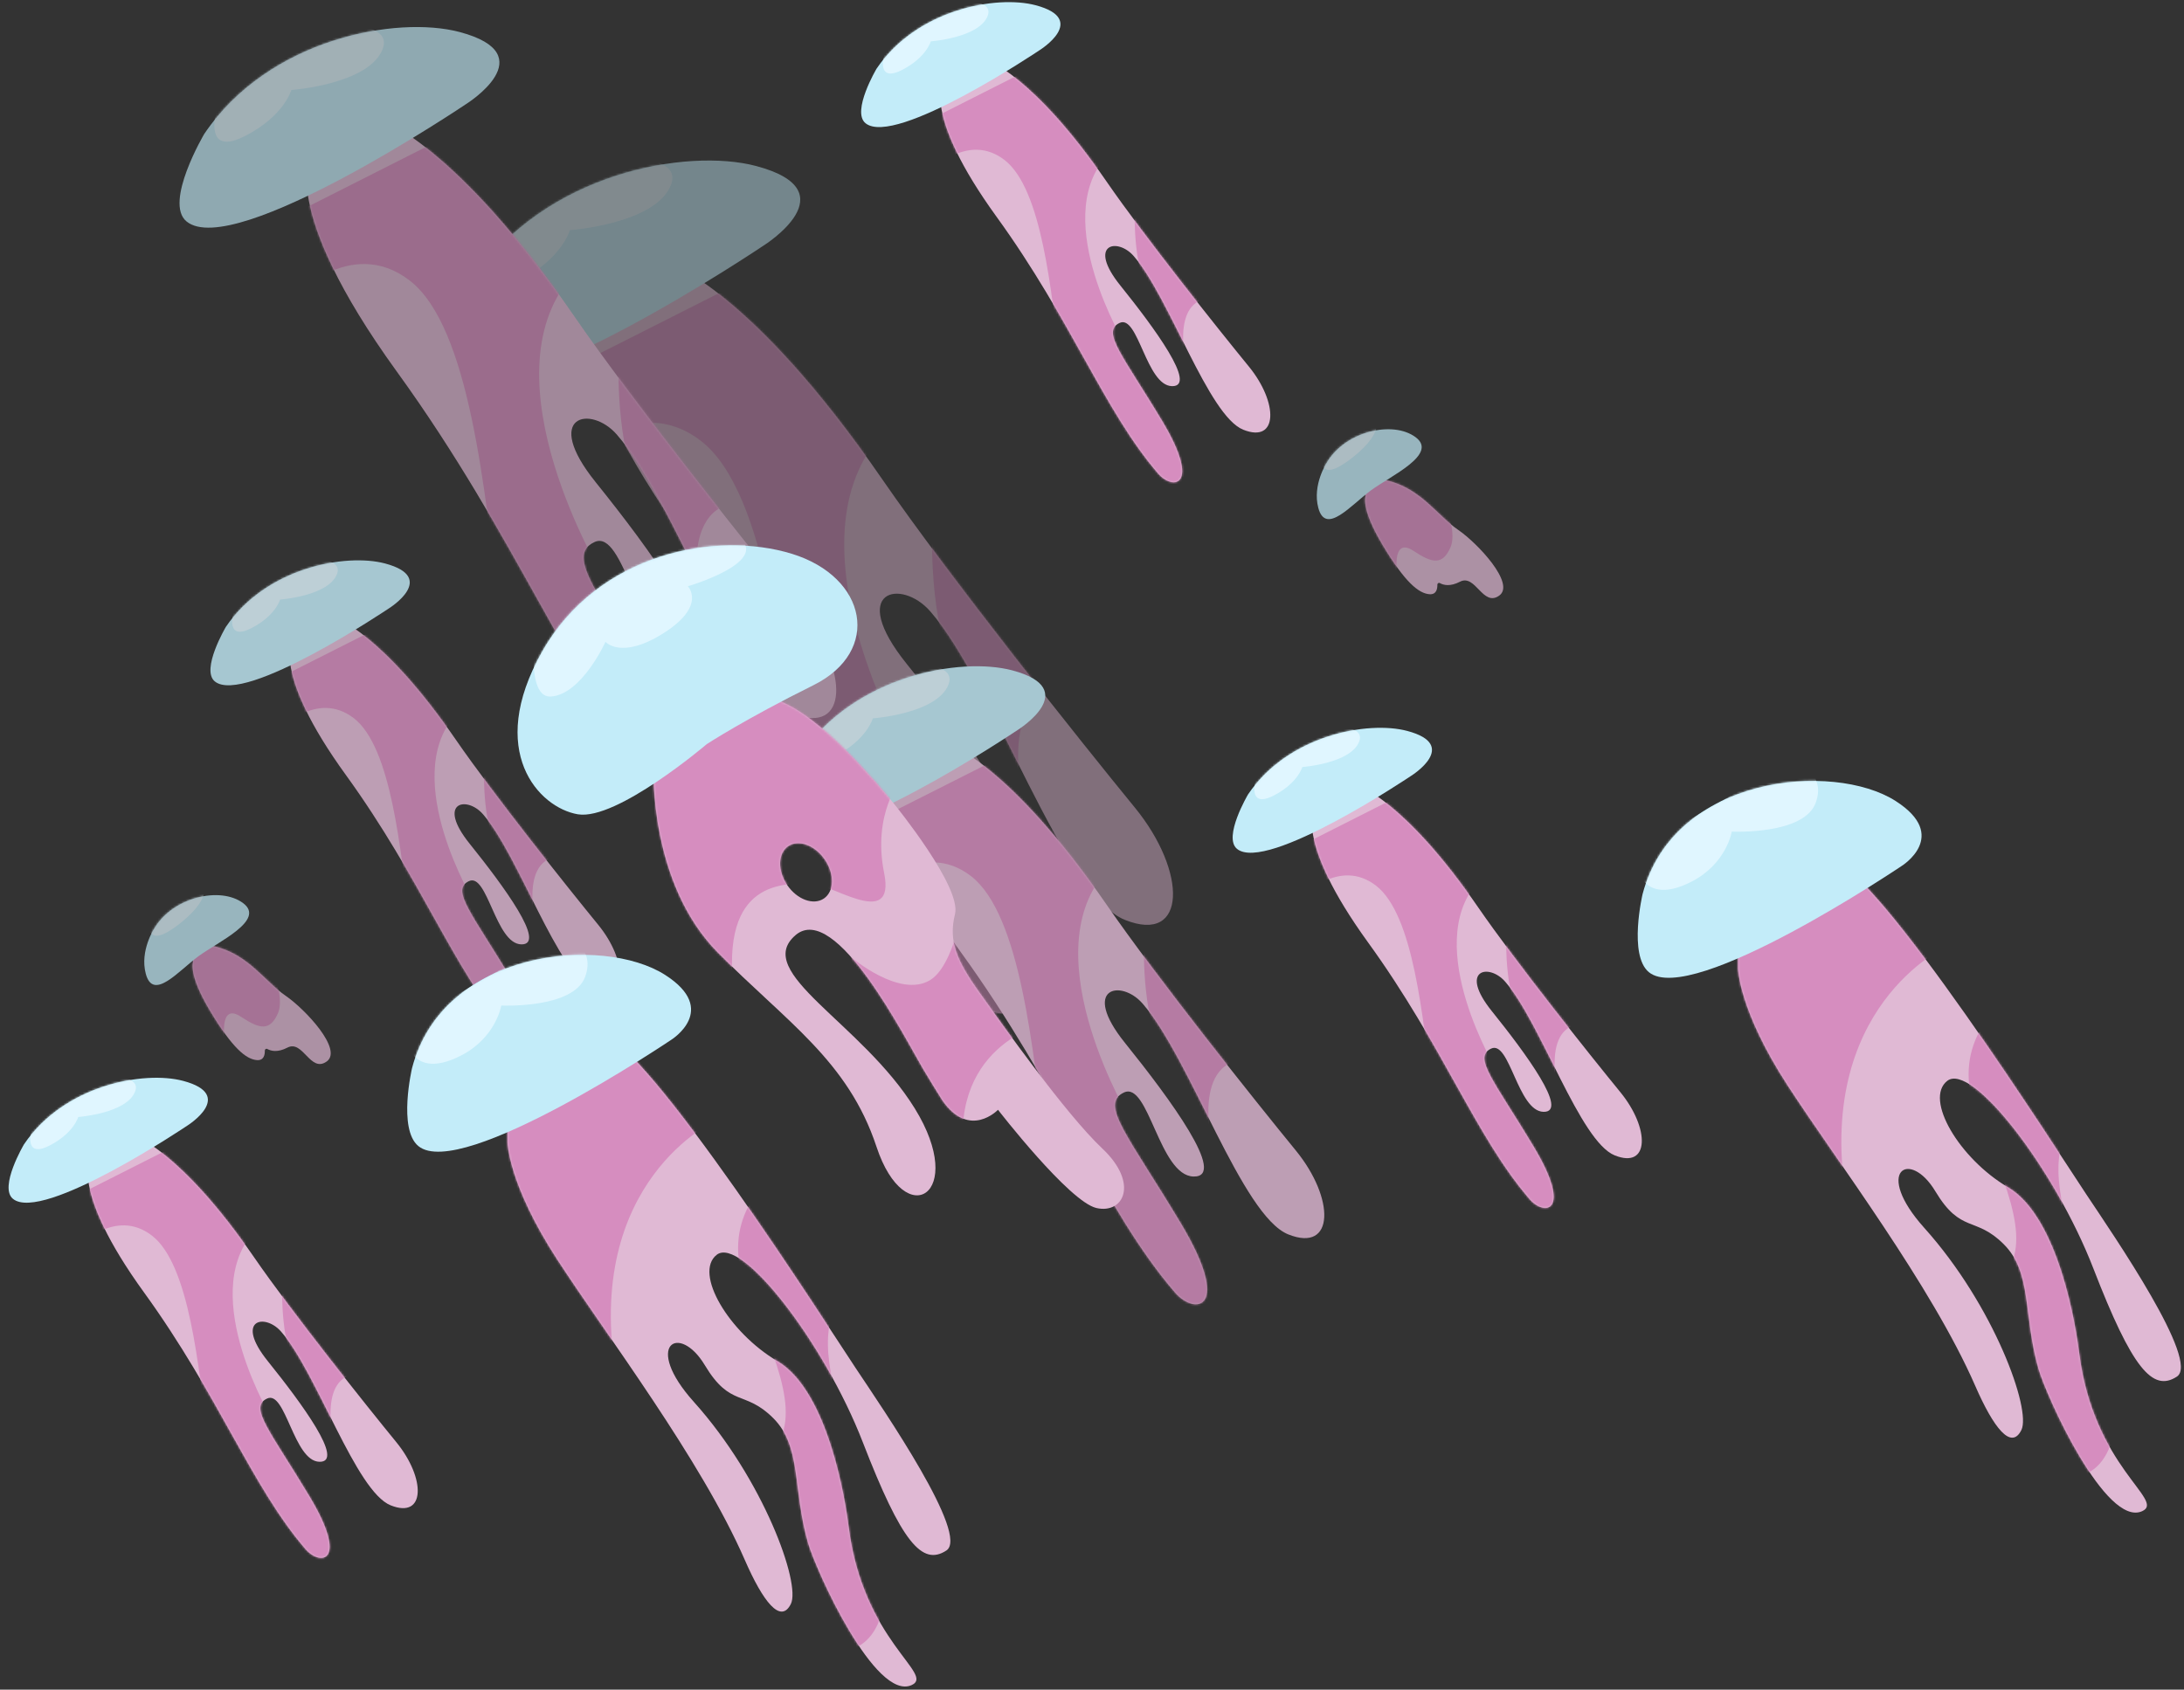 <svg width="1017" height="787" viewBox="0 0 1017 787" fill="none" xmlns="http://www.w3.org/2000/svg">
    <rect x="0" y="0" width="1017" height="787" fill="#333333" stroke="none"/>
    <g opacity="0.8">
        <path d="M156.289 287.79L136.139 297.87C136.139 297.87 126.139 312.76 161.089 361.01C196.039 409.26 211.189 451.44 236.279 480.55C243.279 488.67 256.529 486.7 238.239 456.18C219.949 425.66 209.699 414.5 218.359 410.41C227.019 406.32 230.719 439.59 242.749 439.86C254.779 440.13 234.409 412.51 218.729 393.02C203.049 373.53 217.319 370.52 224.899 379.24C241.709 398.57 259.639 453.64 275.929 460.15C292.219 466.66 292.309 447.54 278.529 430.7C264.749 413.86 229.879 370.11 212.299 344.58C178.099 294.88 156.289 287.79 156.289 287.79Z" fill="#E0B9D4"/>
        <mask id="mask0_3006_22956" style="mask-type:luminance" maskUnits="userSpaceOnUse" x="134" y="287" width="155" height="198">
            <path d="M156.289 287.79L136.139 297.87C136.139 297.87 126.139 312.76 161.089 361.01C196.039 409.26 211.189 451.44 236.279 480.55C243.279 488.67 256.529 486.7 238.239 456.18C219.949 425.66 209.699 414.5 218.359 410.41C227.019 406.32 230.719 439.59 242.749 439.86C254.779 440.13 234.409 412.51 218.729 393.02C203.049 373.53 217.319 370.52 224.899 379.24C241.709 398.57 259.639 453.64 275.929 460.15C292.219 466.66 292.309 447.54 278.529 430.7C264.749 413.86 229.879 370.11 212.299 344.58C178.099 294.88 156.289 287.79 156.289 287.79Z" fill="white"/>
        </mask>
        <g mask="url(#mask0_3006_22956)">
            <path d="M130.06 340.15C130.06 340.15 147.43 321.1 164.8 334.55C182.17 348 186.59 395.62 190.82 430.36C195.05 465.1 229.41 509.99 252.76 489.75C265.37 478.82 220.82 420.27 220.82 420.27C220.82 420.27 186.26 363.12 211.67 333.42C237.08 303.72 171.52 294.76 171.52 294.76L117.17 322.22L130.06 340.15Z" fill="#D68DBF"/>
            <path d="M225.491 355.22C225.491 355.22 224.061 378.19 230.501 393.88C236.941 409.57 249.551 430.58 249.551 430.58C249.551 430.58 240.871 396.96 263.561 398.92C286.251 400.88 225.491 355.22 225.491 355.22Z" fill="#D68DBF"/>
        </g>
        <path d="M105.171 292C105.171 292 93.411 311.9 100.011 317.37C113.721 328.73 181.201 283.3 181.201 283.3C181.201 283.3 204.061 269.03 179.271 262.44C161.081 257.61 123.941 264.26 105.171 292Z" fill="#C3ECF9"/>
        <mask id="mask1_3006_22956" style="mask-type:luminance" maskUnits="userSpaceOnUse" x="98" y="260" width="93" height="60">
            <path d="M105.171 292C105.171 292 93.411 311.9 100.011 317.37C113.721 328.73 181.201 283.3 181.201 283.3C181.201 283.3 204.061 269.03 179.271 262.44C161.081 257.61 123.941 264.26 105.171 292Z" fill="white"/>
        </mask>
        <g mask="url(#mask1_3006_22956)">
            <path d="M114.931 268.99C113.251 270.67 99.131 301.84 117.171 292.52C128.381 286.73 130.431 279.26 130.431 279.26C130.431 279.26 153.111 277.61 156.951 267.31C160.791 257.01 131.741 261 131.741 261L114.931 268.99Z" fill="#E0F6FF"/>
        </g>
    </g>
    <path d="M236.316 506.337V532.036C236.316 532.036 236.592 551.394 259.4 586.512C282.194 621.629 326.434 679.834 346.791 726.502C355.332 746.092 363.524 756.584 368.266 747.093C373.007 737.603 355.506 689.063 323.084 652.944C299.203 626.345 316.24 615.926 328.203 635.865C340.165 655.789 346.791 647.256 360.073 660.534C373.355 673.812 369.034 693.373 376.197 718.419C379.996 731.712 407.677 792.615 424.555 784.852C435.589 779.773 401.79 764.449 395.163 710.888C393.757 699.482 385.782 648.011 361.973 633.949C339.44 620.642 322.91 592.984 333.742 584.451C345.109 575.512 383.781 625.286 401.804 671.838C419.828 718.39 429.398 729.564 440.679 722.192C451.583 715.082 411.751 657.182 398.484 637.258C385.202 617.334 301.552 485.833 279.483 481.145C242.305 473.251 236.331 506.293 236.331 506.293L236.316 506.337Z" fill="#E0B9D4"/>
    <mask id="mask2_3006_22956" style="mask-type:luminance" maskUnits="userSpaceOnUse" x="236" y="479" width="207" height="307">
        <path d="M236.316 506.337V532.036C236.316 532.036 236.592 551.394 259.4 586.512C282.194 621.629 326.434 679.834 346.791 726.502C355.332 746.092 363.524 756.584 368.266 747.093C373.007 737.603 355.506 689.063 323.084 652.944C299.203 626.345 316.24 615.926 328.203 635.865C340.165 655.789 346.791 647.256 360.073 660.534C373.355 673.812 369.034 693.373 376.197 718.419C379.996 731.712 407.677 792.615 424.555 784.852C435.589 779.773 401.79 764.449 395.163 710.888C393.757 699.482 385.782 648.011 361.973 633.949C339.44 620.642 322.91 592.984 333.742 584.451C345.109 575.512 383.781 625.286 401.804 671.838C419.828 718.39 429.398 729.564 440.679 722.192C451.583 715.082 411.751 657.182 398.484 637.258C385.202 617.334 301.552 485.833 279.483 481.145C242.305 473.251 236.331 506.293 236.331 506.293L236.316 506.337Z" fill="white"/>
    </mask>
    <g mask="url(#mask2_3006_22956)">
        <path d="M333.336 521.878C333.336 521.878 271.19 549.928 287.024 641.407C302.858 732.886 230.967 623.109 230.967 623.109L181 519.44L223.673 476.719L321.809 441.718L333.336 521.878Z" fill="#D68DBF"/>
        <path d="M358.929 548.709C358.929 548.709 333.946 567.994 347.967 600.993C361.989 633.992 374.778 663.363 357.711 676.785L384.522 768.25C384.522 768.25 409.505 776.521 412.55 740.2C415.595 703.878 367.455 628.768 393.048 603.997C418.64 579.226 358.929 548.723 358.929 548.723V548.709Z" fill="#D68DBF"/>
    </g>
    <path d="M191.874 497.485C191.874 497.485 185.218 525.855 194.788 533.792C214.667 550.277 312.513 484.353 312.513 484.353C312.513 484.353 335.162 470.378 309.715 454.082C280.758 435.537 206.446 441.936 191.874 497.485Z" fill="#C3ECF9"/>
    <mask id="mask3_3006_22956" style="mask-type:luminance" maskUnits="userSpaceOnUse" x="189" y="444" width="133" height="93">
        <path d="M191.874 497.485C191.874 497.485 185.218 525.855 194.788 533.792C214.667 550.277 312.513 484.353 312.513 484.353C312.513 484.353 335.162 470.378 309.715 454.082C280.758 435.537 206.446 441.936 191.874 497.485Z" fill="white"/>
    </mask>
    <g mask="url(#mask3_3006_22956)">
        <path d="M189.61 476.72C187.174 479.158 188.624 505.118 214.782 491.594C231.037 483.192 233.415 468.347 233.415 468.347C233.415 468.347 266.895 469.958 272.463 455.011C278.031 440.064 261.457 435 261.457 435L189.61 476.72Z" fill="#E0F6FF"/>
    </g>
    <g>
        <path d="M632.289 365.79L612.139 375.87C612.139 375.87 602.139 390.76 637.089 439.01C672.039 487.26 687.189 529.44 712.279 558.55C719.279 566.67 732.529 564.7 714.239 534.18C695.949 503.66 685.699 492.5 694.359 488.41C703.019 484.32 706.719 517.59 718.749 517.86C730.779 518.13 710.409 490.51 694.729 471.02C679.049 451.53 693.319 448.52 700.899 457.24C717.709 476.57 735.639 531.64 751.929 538.15C768.219 544.66 768.309 525.54 754.529 508.7C740.749 491.86 705.879 448.11 688.299 422.58C654.099 372.88 632.289 365.79 632.289 365.79Z" fill="#E0B9D4"/>
        <mask id="mask4_3006_22956" style="mask-type:luminance" maskUnits="userSpaceOnUse" x="610" y="365" width="155" height="198">
            <path d="M632.289 365.79L612.139 375.87C612.139 375.87 602.139 390.76 637.089 439.01C672.039 487.26 687.189 529.44 712.279 558.55C719.279 566.67 732.529 564.7 714.239 534.18C695.949 503.66 685.699 492.5 694.359 488.41C703.019 484.32 706.719 517.59 718.749 517.86C730.779 518.13 710.409 490.51 694.729 471.02C679.049 451.53 693.319 448.52 700.899 457.24C717.709 476.57 735.639 531.64 751.929 538.15C768.219 544.66 768.309 525.54 754.529 508.7C740.749 491.86 705.879 448.11 688.299 422.58C654.099 372.88 632.289 365.79 632.289 365.79Z" fill="white"/>
        </mask>
        <g mask="url(#mask4_3006_22956)">
            <path d="M606.06 418.15C606.06 418.15 623.43 399.1 640.8 412.55C658.17 426 662.59 473.62 666.82 508.36C671.05 543.1 705.41 587.99 728.76 567.75C741.37 556.82 696.82 498.27 696.82 498.27C696.82 498.27 662.26 441.12 687.67 411.42C713.08 381.72 647.52 372.76 647.52 372.76L593.17 400.22L606.06 418.15Z" fill="#D68DBF"/>
            <path d="M701.491 433.22C701.491 433.22 700.061 456.19 706.501 471.88C712.941 487.57 725.551 508.58 725.551 508.58C725.551 508.58 716.871 474.96 739.561 476.92C762.251 478.88 701.491 433.22 701.491 433.22Z" fill="#D68DBF"/>
        </g>
        <path d="M581.171 370C581.171 370 569.411 389.9 576.011 395.37C589.721 406.73 657.201 361.3 657.201 361.3C657.201 361.3 680.061 347.03 655.271 340.44C637.081 335.61 599.941 342.26 581.171 370Z" fill="#C3ECF9"/>
        <mask id="mask5_3006_22956" style="mask-type:luminance" maskUnits="userSpaceOnUse" x="574" y="338" width="93" height="60">
            <path d="M581.171 370C581.171 370 569.411 389.9 576.011 395.37C589.721 406.73 657.201 361.3 657.201 361.3C657.201 361.3 680.061 347.03 655.271 340.44C637.081 335.61 599.941 342.26 581.171 370Z" fill="white"/>
        </mask>
        <g mask="url(#mask5_3006_22956)">
            <path d="M590.931 346.99C589.251 348.67 575.131 379.84 593.171 370.52C604.381 364.73 606.431 357.26 606.431 357.26C606.431 357.26 629.111 355.61 632.951 345.31C636.791 335.01 607.741 339 607.741 339L590.931 346.99Z" fill="#E0F6FF"/>
        </g>
    </g>
    <g>
        <path d="M459.289 27.79L439.139 37.87C439.139 37.87 429.139 52.76 464.089 101.01C499.039 149.26 514.189 191.44 539.279 220.55C546.279 228.67 559.529 226.7 541.239 196.18C522.949 165.66 512.699 154.5 521.359 150.41C530.019 146.32 533.719 179.59 545.749 179.86C557.779 180.13 537.409 152.51 521.729 133.02C506.049 113.53 520.319 110.52 527.899 119.24C544.709 138.57 562.639 193.64 578.929 200.15C595.219 206.66 595.309 187.54 581.529 170.7C567.749 153.86 532.879 110.11 515.299 84.58C481.099 34.88 459.289 27.79 459.289 27.79Z" fill="#E0B9D4"/>
        <mask id="mask6_3006_22956" style="mask-type:luminance" maskUnits="userSpaceOnUse" x="437" y="27" width="155" height="198">
            <path d="M459.289 27.79L439.139 37.87C439.139 37.87 429.139 52.76 464.089 101.01C499.039 149.26 514.189 191.44 539.279 220.55C546.279 228.67 559.529 226.7 541.239 196.18C522.949 165.66 512.699 154.5 521.359 150.41C530.019 146.32 533.719 179.59 545.749 179.86C557.779 180.13 537.409 152.51 521.729 133.02C506.049 113.53 520.319 110.52 527.899 119.24C544.709 138.57 562.639 193.64 578.929 200.15C595.219 206.66 595.309 187.54 581.529 170.7C567.749 153.86 532.879 110.11 515.299 84.58C481.099 34.88 459.289 27.79 459.289 27.79Z" fill="white"/>
        </mask>
        <g mask="url(#mask6_3006_22956)">
            <path d="M433.06 80.15C433.06 80.15 450.43 61.1 467.8 74.55C485.17 88 489.59 135.62 493.82 170.36C498.05 205.1 532.41 249.99 555.76 229.75C568.37 218.82 523.82 160.27 523.82 160.27C523.82 160.27 489.26 103.12 514.67 73.42C540.08 43.72 474.52 34.76 474.52 34.76L420.17 62.22L433.06 80.15Z" fill="#D68DBF"/>
            <path d="M528.491 95.22C528.491 95.22 527.061 118.19 533.501 133.88C539.941 149.57 552.551 170.58 552.551 170.58C552.551 170.58 543.871 136.96 566.561 138.92C589.251 140.88 528.491 95.22 528.491 95.22Z" fill="#D68DBF"/>
        </g>
        <path d="M408.171 32C408.171 32 396.411 51.9 403.011 57.37C416.721 68.73 484.201 23.3 484.201 23.3C484.201 23.3 507.061 9.03 482.271 2.44C464.081 -2.39 426.941 4.26 408.171 32Z" fill="#C3ECF9"/>
        <mask id="mask7_3006_22956" style="mask-type:luminance" maskUnits="userSpaceOnUse" x="401" y="0" width="93" height="60">
            <path d="M408.171 32C408.171 32 396.411 51.9 403.011 57.37C416.721 68.73 484.201 23.3 484.201 23.3C484.201 23.3 507.061 9.03 482.271 2.44C464.081 -2.39 426.941 4.26 408.171 32Z" fill="white"/>
        </mask>
        <g mask="url(#mask7_3006_22956)">
            <path d="M417.931 8.99C416.251 10.67 402.131 41.84 420.171 32.52C431.381 26.73 433.431 19.26 433.431 19.26C433.431 19.26 456.111 17.61 459.951 7.31C463.791 -2.99 434.741 1 434.741 1L417.931 8.99Z" fill="#E0F6FF"/>
        </g>
    </g>
    <g opacity="0.7" clip-path="url(#clip0_3006_22956)">
        <path d="M89.98 447.846C89.98 447.846 87.258 453.16 97.774 470.755C108.29 488.351 114.671 493.385 119.628 493.77C122.885 494.021 123.372 491.254 123.323 489.32C123.307 488.709 123.951 488.288 124.491 488.589C126.113 489.514 129.214 490.362 133.861 487.943C141.105 484.18 144.489 499.905 152.135 494.407C159.781 488.909 142.129 470.065 133.035 463.817C123.351 457.171 115.961 444.93 100.529 440.945C85.096 436.96 89.978 447.826 89.978 447.826L89.98 447.846Z" fill="#E0B9D4"/>
        <mask id="mask8_3006_22956" style="mask-type:luminance" maskUnits="userSpaceOnUse" x="89" y="440" width="66" height="56">
            <path d="M89.98 447.846C89.98 447.846 87.258 453.16 97.774 470.755C108.29 488.351 114.671 493.385 119.628 493.77C122.885 494.021 123.372 491.254 123.323 489.32C123.307 488.709 123.951 488.288 124.491 488.589C126.113 489.514 129.214 490.362 133.861 487.943C141.105 484.18 144.489 499.905 152.135 494.407C159.781 488.909 142.129 470.065 133.035 463.817C123.351 457.171 115.961 444.93 100.529 440.945C85.096 436.96 89.978 447.826 89.978 447.826L89.98 447.846Z" fill="white"/>
        </mask>
        <g mask="url(#mask8_3006_22956)">
            <path d="M104.821 486.242C104.821 486.242 101.287 466.283 112.28 473.621C121.068 479.486 125.746 480.228 129.387 472.038C133.028 463.848 125.315 448.332 125.315 448.332L100.684 421.347L73.536 444.116L77.072 474.178L104.821 486.242Z" fill="#D68DBF"/>
        </g>
        <path d="M71.81 432.505C71.81 432.505 65.018 442.785 67.882 453.546C71.334 466.544 83.227 452.126 92.443 445.368C101.659 438.61 123.809 428.577 113.224 420.658C102.64 412.74 80.48 417.783 71.81 432.505Z" fill="#C3ECF9"/>
        <mask id="mask9_3006_22956" style="mask-type:luminance" maskUnits="userSpaceOnUse" x="67" y="416" width="50" height="43">
            <path d="M71.81 432.505C71.81 432.505 65.018 442.785 67.882 453.546C71.334 466.544 83.227 452.126 92.443 445.368C101.659 438.61 123.809 428.577 113.224 420.658C102.64 412.74 80.48 417.783 71.81 432.505Z" fill="white"/>
        </mask>
        <g mask="url(#mask9_3006_22956)">
            <path d="M70.468 425.057C70.468 425.057 64.048 446.189 84.745 429.36C98.41 418.254 98.844 408.08 83.325 414.016C67.806 419.951 70.468 425.057 70.468 425.057Z" fill="#E0F6FF"/>
        </g>
    </g>
    <g opacity="0.8">
        <g opacity="0.8">
            <g opacity="0.7">
                <path d="M311.32 122.354L275.527 140.256C275.527 140.256 257.764 166.701 319.847 252.392C381.93 338.083 408.842 412.994 453.41 464.692C465.845 479.113 489.381 475.615 456.892 421.412C424.403 367.209 406.195 347.389 421.578 340.125C436.961 332.861 443.534 391.948 464.903 392.428C486.273 392.907 450.089 343.855 422.235 309.241C394.382 274.627 419.731 269.281 433.196 284.768C463.056 319.097 494.906 416.901 523.842 428.462C552.779 440.024 552.939 406.067 528.461 376.16C503.983 346.252 442.042 268.553 410.814 223.212C350.063 134.946 311.32 122.354 311.32 122.354Z" fill="#E0B9D4"/>
                <mask id="mask10_3006_22956" style="mask-type:luminance" maskUnits="userSpaceOnUse" x="273" y="122" width="274" height="350">
                    <path d="M311.32 122.354L275.527 140.256C275.527 140.256 257.764 166.701 319.847 252.392C381.93 338.083 408.842 412.994 453.41 464.692C465.845 479.113 489.381 475.615 456.892 421.412C424.403 367.209 406.195 347.389 421.578 340.125C436.961 332.861 443.534 391.948 464.903 392.428C486.273 392.907 450.089 343.855 422.235 309.241C394.382 274.627 419.731 269.281 433.196 284.768C463.056 319.097 494.906 416.901 523.842 428.462C552.779 440.024 552.939 406.067 528.461 376.16C503.983 346.252 442.042 268.553 410.814 223.212C350.063 134.946 311.32 122.354 311.32 122.354Z" fill="white"/>
                </mask>
                <g mask="url(#mask10_3006_22956)">
                    <path d="M264.727 215.345C264.727 215.345 295.582 181.513 326.437 205.4C357.293 229.287 365.144 313.859 372.658 375.556C380.172 437.254 441.207 516.977 482.685 481.032C505.085 461.62 425.948 357.637 425.948 357.637C425.948 357.637 364.558 256.139 409.695 203.393C454.832 150.646 338.375 134.733 338.375 134.733L241.83 183.502L264.727 215.345Z" fill="#D68DBF"/>
                    <path d="M434.244 242.109C434.244 242.109 431.704 282.904 443.144 310.769C454.583 338.634 476.983 375.947 476.983 375.947C476.983 375.947 461.564 316.239 501.87 319.72C542.175 323.201 434.244 242.109 434.244 242.109Z" fill="#D68DBF"/>
                </g>
                <path d="M220.511 129.831C220.511 129.831 199.622 165.173 211.345 174.888C235.699 195.063 355.567 114.38 355.567 114.38C355.567 114.38 396.174 89.037 352.139 77.333C319.827 68.755 253.853 80.566 220.511 129.831Z" fill="#C3ECF9"/>
                <mask id="mask11_3006_22956" style="mask-type:luminance" maskUnits="userSpaceOnUse" x="207" y="74" width="166" height="105">
                    <path d="M220.511 129.831C220.511 129.831 199.622 165.173 211.345 174.888C235.699 195.063 355.567 114.38 355.567 114.38C355.567 114.38 396.174 89.037 352.139 77.333C319.827 68.755 253.853 80.566 220.511 129.831Z" fill="white"/>
                </mask>
                <g mask="url(#mask11_3006_22956)">
                    <path d="M237.848 88.966C234.863 91.95 209.781 147.307 241.827 130.755C261.74 120.472 265.381 107.205 265.381 107.205C265.381 107.205 305.669 104.275 312.49 85.982C319.311 67.69 267.708 74.776 267.708 74.776L237.848 88.966Z" fill="#E0F6FF"/>
                </g>
            </g>
            <g>
                <path d="M177.157 55.62L144.818 71.805C144.818 71.805 128.768 95.713 184.861 173.184C240.954 250.655 265.269 318.38 305.537 365.12C316.771 378.157 338.037 374.994 308.682 325.991C279.328 276.987 262.877 259.068 276.776 252.501C290.675 245.934 296.613 299.354 315.921 299.787C335.228 300.221 302.535 255.873 277.37 224.58C252.204 193.286 275.107 188.453 287.272 202.454C314.252 233.491 343.028 321.912 369.173 332.365C395.317 342.818 395.462 312.118 373.346 285.08C351.229 258.041 295.265 187.795 267.05 146.803C212.161 67.004 177.157 55.62 177.157 55.62Z" fill="#E0B9D4"/>
                <mask id="mask12_3006_22956" style="mask-type:luminance" maskUnits="userSpaceOnUse" x="142" y="55" width="248" height="317">
                    <path d="M177.157 55.62L144.818 71.805C144.818 71.805 128.768 95.713 184.861 173.184C240.954 250.655 265.269 318.38 305.537 365.12C316.771 378.157 338.037 374.994 308.682 325.991C279.328 276.987 262.877 259.068 276.776 252.501C290.675 245.934 296.613 299.354 315.921 299.787C335.228 300.221 302.535 255.873 277.37 224.58C252.204 193.286 275.107 188.453 287.272 202.454C314.252 233.491 343.028 321.912 369.173 332.365C395.317 342.818 395.462 312.118 373.346 285.08C351.229 258.041 295.265 187.795 267.05 146.803C212.161 67.004 177.157 55.62 177.157 55.62Z" fill="white"/>
                </mask>
                <g mask="url(#mask12_3006_22956)">
                    <path d="M135.059 139.691C135.059 139.691 162.937 109.104 190.815 130.699C218.693 152.295 225.786 228.755 232.575 284.534C239.364 340.313 294.51 412.39 331.986 379.892C352.224 362.342 280.724 268.333 280.724 268.333C280.724 268.333 225.257 176.572 266.038 128.885C306.82 81.198 201.6 66.811 201.6 66.811L114.371 110.902L135.059 139.691Z" fill="#D68DBF"/>
                    <path d="M288.219 163.888C288.219 163.888 285.924 200.769 296.26 225.961C306.596 251.153 326.834 284.887 326.834 284.887C326.834 284.887 312.903 230.906 349.319 234.053C385.735 237.2 288.219 163.888 288.219 163.888Z" fill="#D68DBF"/>
                </g>
                <path d="M95.112 62.38C95.112 62.38 76.238 94.331 86.831 103.114C108.835 121.354 217.136 48.411 217.136 48.411C217.136 48.411 253.825 25.498 214.039 14.917C184.845 7.162 125.237 17.84 95.112 62.38Z" fill="#C3ECF9"/>
                <mask id="mask13_3006_22956" style="mask-type:luminance" maskUnits="userSpaceOnUse" x="83" y="12" width="150" height="95">
                    <path d="M95.112 62.38C95.112 62.38 76.238 94.331 86.831 103.114C108.835 121.354 217.136 48.411 217.136 48.411C217.136 48.411 253.825 25.498 214.039 14.917C184.845 7.162 125.237 17.84 95.112 62.38Z" fill="white"/>
                </mask>
                <g mask="url(#mask13_3006_22956)">
                    <path d="M110.777 25.435C108.08 28.132 85.419 78.179 114.372 63.215C132.363 53.918 135.653 41.924 135.653 41.924C135.653 41.924 172.054 39.275 178.216 22.737C184.379 6.199 137.756 12.606 137.756 12.606L110.777 25.435Z" fill="#E0F6FF"/>
                </g>
            </g>
        </g>
        <g>
            <path d="M440.835 345.927L414.043 359.321C414.043 359.321 400.746 379.107 447.218 443.221C493.689 507.335 513.834 563.383 547.195 602.064C556.503 612.854 574.121 610.236 549.801 569.682C525.482 529.127 511.853 514.298 523.368 508.863C534.882 503.428 539.802 547.637 555.798 547.996C571.794 548.355 544.709 511.653 523.86 485.755C503.01 459.857 521.985 455.858 532.064 467.445C554.415 493.13 578.256 566.307 599.916 574.957C621.576 583.607 621.696 558.201 603.373 535.824C585.051 513.447 538.685 455.313 515.31 421.389C469.835 355.348 440.835 345.927 440.835 345.927Z" fill="#E0B9D4"/>
            <mask id="mask14_3006_22956" style="mask-type:luminance" maskUnits="userSpaceOnUse" x="412" y="345" width="205" height="263">
                <path d="M440.835 345.927L414.043 359.321C414.043 359.321 400.746 379.107 447.218 443.221C493.689 507.335 513.834 563.383 547.195 602.064C556.503 612.854 574.121 610.236 549.801 569.682C525.482 529.127 511.853 514.298 523.368 508.863C534.882 503.428 539.802 547.637 555.798 547.996C571.794 548.355 544.709 511.653 523.86 485.755C503.01 459.857 521.985 455.858 532.064 467.445C554.415 493.13 578.256 566.307 599.916 574.957C621.576 583.607 621.696 558.201 603.373 535.824C585.051 513.447 538.685 455.313 515.31 421.389C469.835 355.348 440.835 345.927 440.835 345.927Z" fill="white"/>
            </mask>
            <g mask="url(#mask14_3006_22956)">
                <path d="M405.96 415.502C405.96 415.502 429.056 390.189 452.152 408.061C475.248 425.933 481.126 489.21 486.75 535.372C492.374 581.535 538.062 641.184 569.109 614.289C585.876 599.766 526.64 521.965 526.64 521.965C526.64 521.965 480.687 446.025 514.473 406.56C548.26 367.094 461.087 355.188 461.087 355.188L388.82 391.677L405.96 415.502Z" fill="#D68DBF"/>
                <path d="M532.85 435.527C532.85 435.527 530.948 466.049 539.511 486.898C548.074 507.747 564.841 535.665 564.841 535.665C564.841 535.665 553.3 490.991 583.47 493.595C613.64 496.2 532.85 435.527 532.85 435.527Z" fill="#D68DBF"/>
            </g>
            <path d="M372.863 351.521C372.863 351.521 357.226 377.964 366.002 385.232C384.232 400.328 473.957 339.961 473.957 339.961C473.957 339.961 504.353 320.999 471.391 312.242C447.204 305.824 397.821 314.66 372.863 351.521Z" fill="#C3ECF9"/>
            <mask id="mask15_3006_22956" style="mask-type:luminance" maskUnits="userSpaceOnUse" x="363" y="310" width="124" height="78">
                <path d="M372.863 351.521C372.863 351.521 357.226 377.964 366.002 385.232C384.232 400.328 473.957 339.961 473.957 339.961C473.957 339.961 504.353 320.999 471.391 312.242C447.204 305.824 397.821 314.66 372.863 351.521Z" fill="white"/>
            </mask>
            <g mask="url(#mask15_3006_22956)">
                <path d="M385.841 320.946C383.607 323.178 364.832 364.596 388.819 352.212C403.725 344.518 406.45 334.592 406.45 334.592C406.45 334.592 436.607 332.4 441.713 318.713C446.819 305.027 408.192 310.328 408.192 310.328L385.841 320.946Z" fill="#E0F6FF"/>
            </g>
        </g>
    </g>
    <path d="M370.449 435.56C389.159 419.63 421.799 484.3 429.769 497.73C432.779 502.8 435.799 507.76 438.839 512.55C451.499 530.78 464.729 516.91 464.729 516.91C464.729 516.91 497.899 559.8 510.589 562.67C523.279 565.54 530.429 551.1 513.329 534.98C496.229 518.86 466.829 477.28 456.199 462.43C445.569 447.58 441.539 438.48 444.709 425.76C447.829 413.22 417.269 375.57 416.359 374.44C392.819 345.78 368.619 323.7 354.209 325.09C333.509 327.08 304.339 358.24 304.339 358.24C304.339 358.24 302.289 411.23 334.229 443.62C366.169 476 394.849 493.94 408.149 534.13C421.449 574.33 450.749 556.35 425.979 516.28C401.209 476.21 350.159 452.86 370.469 435.56H370.449ZM367.009 394.14C371.829 390.84 379.469 393.61 384.069 400.34C388.669 407.07 388.489 415.19 383.669 418.49C378.849 421.79 371.209 419.02 366.609 412.29C362.009 405.57 362.189 397.44 367.009 394.14Z" fill="#E0B9D4"/>
    <mask id="mask16_3006_22956" style="mask-type:luminance" maskUnits="userSpaceOnUse" x="304" y="325" width="220" height="239">
        <path d="M370.449 435.56C389.159 419.63 421.799 484.3 429.769 497.73C432.779 502.8 435.799 507.76 438.839 512.55C451.499 530.78 464.729 516.91 464.729 516.91C464.729 516.91 497.899 559.8 510.589 562.67C523.279 565.54 530.429 551.1 513.329 534.98C496.229 518.86 466.829 477.28 456.199 462.43C445.569 447.58 441.539 438.48 444.709 425.76C447.829 413.22 417.269 375.57 416.359 374.44C392.819 345.78 368.619 323.7 354.209 325.09C333.509 327.08 304.339 358.24 304.339 358.24C304.339 358.24 302.289 411.23 334.229 443.62C366.169 476 394.849 493.94 408.149 534.13C421.449 574.33 450.749 556.35 425.979 516.28C401.209 476.21 350.159 452.86 370.469 435.56H370.449ZM367.009 394.14C371.829 390.84 379.469 393.61 384.069 400.34C388.669 407.07 388.489 415.19 383.669 418.49C378.849 421.79 371.209 419.02 366.609 412.29C362.009 405.57 362.189 397.44 367.009 394.14Z" fill="white"/>
    </mask>
    <g mask="url(#mask16_3006_22956)">
        <path d="M419.6 362.97C419.6 362.97 406.11 378.91 411.7 406.58C417.3 434.25 385.32 410.09 375.97 411.19C366.62 412.29 334.78 408.39 341.86 462.91C348.94 517.43 287.9 411.06 287.9 411.06L286.23 362.59L330.61 317.67L405.3 299.25L428.93 346.23L419.6 362.98V362.97Z" fill="#D68DBF"/>
        <path d="M396.359 445.83C396.359 445.83 418.809 465.07 433.029 456.56C447.249 448.05 451.289 404.18 451.289 404.18C451.289 404.18 478.399 446.65 479.989 448.47C481.579 450.29 490.239 475.54 490.239 475.54C490.239 475.54 445.279 483.37 448.389 533.67C451.499 583.97 438.719 526.81 438.719 526.81L398.979 465.01L396.369 445.83" fill="#D68DBF"/>
    </g>
    <path d="M329.13 346.583C329.13 346.583 287.17 382.343 269.05 379.273C250.93 376.203 226.21 349.943 252.38 303.613C278.55 257.283 333.73 247.143 368.77 257.953C403.81 268.753 410.68 303.323 378.77 319.153C346.86 334.983 329.13 346.583 329.13 346.583Z" fill="#C3ECF9"/>
    <mask id="mask17_3006_22956" style="mask-type:luminance" maskUnits="userSpaceOnUse" x="241" y="254" width="159" height="126">
        <path d="M329.13 346.583C329.13 346.583 287.17 382.343 269.05 379.273C250.93 376.203 226.21 349.943 252.38 303.613C278.55 257.283 333.73 247.143 368.77 257.953C403.81 268.753 410.68 303.323 378.77 319.153C346.86 334.983 329.13 346.583 329.13 346.583Z" fill="white"/>
    </mask>
    <g mask="url(#mask17_3006_22956)">
        <path d="M250.91 279.982C250.91 279.982 242.38 325.482 256.64 324.422C270.9 323.362 281.95 298.962 281.95 298.962C281.95 298.962 289.29 307.482 309.2 294.772C329.11 282.062 320.31 273.062 320.31 273.062C320.31 273.062 370.25 258.512 334.66 245.522C299.07 232.542 250.91 279.982 250.91 279.982Z" fill="#E0F6FF"/>
    </g>
    <path d="M809.316 425.338V451.037C809.316 451.037 809.592 470.395 832.4 505.513C855.194 540.63 899.434 598.835 919.791 645.503C928.332 665.093 936.524 675.585 941.266 666.094C946.007 656.604 928.506 608.064 896.084 571.945C872.203 545.346 889.24 534.927 901.203 554.866C913.165 574.79 919.791 566.257 933.073 579.535C946.355 592.813 942.034 612.374 949.197 637.42C952.996 650.713 980.677 711.616 997.555 703.853C1008.59 698.774 974.79 683.45 968.163 629.889C966.757 618.483 958.782 567.011 934.973 552.95C912.44 539.643 895.91 511.985 906.742 503.452C918.109 494.513 956.781 544.287 974.804 590.839C992.828 637.391 1002.4 648.565 1013.68 641.193C1024.58 634.083 984.751 576.183 971.484 556.259C958.202 536.335 874.552 404.833 852.483 400.146C815.305 392.252 809.331 425.294 809.331 425.294L809.316 425.338Z" fill="#E0B9D4"/>
    <mask id="mask18_3006_22956" style="mask-type:luminance" maskUnits="userSpaceOnUse" x="809" y="398" width="207" height="307">
        <path d="M809.316 425.338V451.037C809.316 451.037 809.592 470.395 832.4 505.513C855.194 540.63 899.434 598.835 919.791 645.503C928.332 665.093 936.524 675.585 941.266 666.094C946.007 656.604 928.506 608.064 896.084 571.945C872.203 545.346 889.24 534.927 901.203 554.866C913.165 574.79 919.791 566.257 933.073 579.535C946.355 592.813 942.034 612.374 949.197 637.42C952.996 650.713 980.677 711.616 997.555 703.853C1008.59 698.774 974.79 683.45 968.163 629.889C966.757 618.483 958.782 567.011 934.973 552.95C912.44 539.643 895.91 511.985 906.742 503.452C918.109 494.513 956.781 544.287 974.804 590.839C992.828 637.391 1002.4 648.565 1013.68 641.193C1024.58 634.083 984.751 576.183 971.484 556.259C958.202 536.335 874.552 404.833 852.483 400.146C815.305 392.252 809.331 425.294 809.331 425.294L809.316 425.338Z" fill="white"/>
    </mask>
    <g mask="url(#mask18_3006_22956)">
        <path d="M906.336 440.879C906.336 440.879 844.19 468.929 860.024 560.408C875.858 651.887 803.967 542.11 803.967 542.11L754 438.441L796.673 395.72L894.809 360.719L906.336 440.879Z" fill="#D68DBF"/>
        <path d="M931.929 467.71C931.929 467.71 906.946 486.995 920.967 519.994C934.989 552.993 947.778 582.364 930.711 595.786L957.522 687.251C957.522 687.251 982.505 695.522 985.55 659.201C988.595 622.879 940.455 547.769 966.048 522.998C991.64 498.227 931.929 467.724 931.929 467.724V467.71Z" fill="#D68DBF"/>
    </g>
    <path d="M764.874 416.485C764.874 416.485 758.218 444.855 767.788 452.792C787.667 469.277 885.513 403.353 885.513 403.353C885.513 403.353 908.162 389.378 882.715 373.082C853.758 354.537 779.446 360.936 764.874 416.485Z" fill="#C3ECF9"/>
    <mask id="mask19_3006_22956" style="mask-type:luminance" maskUnits="userSpaceOnUse" x="762" y="363" width="133" height="93">
        <path d="M764.874 416.485C764.874 416.485 758.218 444.855 767.788 452.792C787.667 469.277 885.513 403.353 885.513 403.353C885.513 403.353 908.162 389.378 882.715 373.082C853.758 354.537 779.446 360.936 764.874 416.485Z" fill="white"/>
    </mask>
    <g mask="url(#mask19_3006_22956)">
        <path d="M762.61 395.72C760.174 398.158 761.624 424.118 787.782 410.594C804.037 402.192 806.415 387.347 806.415 387.347C806.415 387.347 839.895 388.958 845.463 374.011C851.031 359.064 834.457 354 834.457 354L762.61 395.72Z" fill="#E0F6FF"/>
    </g>
    <g>
        <path d="M62.289 528.79L42.139 538.87C42.139 538.87 32.139 553.76 67.089 602.01C102.039 650.26 117.189 692.44 142.279 721.55C149.279 729.67 162.529 727.7 144.239 697.18C125.949 666.66 115.699 655.5 124.359 651.41C133.019 647.32 136.719 680.59 148.749 680.86C160.779 681.13 140.409 653.51 124.729 634.02C109.049 614.53 123.319 611.52 130.899 620.24C147.709 639.57 165.639 694.64 181.929 701.15C198.219 707.66 198.309 688.54 184.529 671.7C170.749 654.86 135.879 611.11 118.299 585.58C84.099 535.88 62.289 528.79 62.289 528.79Z" fill="#E0B9D4"/>
        <mask id="mask20_3006_22956" style="mask-type:luminance" maskUnits="userSpaceOnUse" x="40" y="528" width="155" height="198">
            <path d="M62.289 528.79L42.139 538.87C42.139 538.87 32.139 553.76 67.089 602.01C102.039 650.26 117.189 692.44 142.279 721.55C149.279 729.67 162.529 727.7 144.239 697.18C125.949 666.66 115.699 655.5 124.359 651.41C133.019 647.32 136.719 680.59 148.749 680.86C160.779 681.13 140.409 653.51 124.729 634.02C109.049 614.53 123.319 611.52 130.899 620.24C147.709 639.57 165.639 694.64 181.929 701.15C198.219 707.66 198.309 688.54 184.529 671.7C170.749 654.86 135.879 611.11 118.299 585.58C84.099 535.88 62.289 528.79 62.289 528.79Z" fill="white"/>
        </mask>
        <g mask="url(#mask20_3006_22956)">
            <path d="M36.06 581.15C36.06 581.15 53.43 562.1 70.8 575.55C88.17 589 92.59 636.62 96.82 671.36C101.05 706.1 135.41 750.99 158.76 730.75C171.37 719.82 126.82 661.27 126.82 661.27C126.82 661.27 92.26 604.12 117.67 574.42C143.08 544.72 77.52 535.76 77.52 535.76L23.17 563.22L36.06 581.15Z" fill="#D68DBF"/>
            <path d="M131.491 596.22C131.491 596.22 130.061 619.19 136.501 634.88C142.941 650.57 155.551 671.58 155.551 671.58C155.551 671.58 146.871 637.96 169.561 639.92C192.251 641.88 131.491 596.22 131.491 596.22Z" fill="#D68DBF"/>
        </g>
        <path d="M11.171 533C11.171 533 -0.589 552.9 6.011 558.37C19.721 569.73 87.201 524.3 87.201 524.3C87.201 524.3 110.061 510.03 85.271 503.44C67.081 498.61 29.941 505.26 11.171 533Z" fill="#C3ECF9"/>
        <mask id="mask21_3006_22956" style="mask-type:luminance" maskUnits="userSpaceOnUse" x="4" y="501" width="93" height="60">
            <path d="M11.171 533C11.171 533 -0.589 552.9 6.011 558.37C19.721 569.73 87.201 524.3 87.201 524.3C87.201 524.3 110.061 510.03 85.271 503.44C67.081 498.61 29.941 505.26 11.171 533Z" fill="white"/>
        </mask>
        <g mask="url(#mask21_3006_22956)">
            <path d="M20.931 509.99C19.251 511.67 5.131 542.84 23.171 533.52C34.381 527.73 36.431 520.26 36.431 520.26C36.431 520.26 59.111 518.61 62.951 508.31C66.791 498.01 37.741 502 37.741 502L20.931 509.99Z" fill="#E0F6FF"/>
        </g>
    </g>
    <g opacity="0.7" clip-path="url(#clip1_3006_22956)">
        <path d="M635.98 230.846C635.98 230.846 633.258 236.16 643.774 253.755C654.29 271.351 660.671 276.385 665.628 276.77C668.885 277.021 669.372 274.254 669.323 272.32C669.307 271.709 669.951 271.288 670.491 271.589C672.113 272.514 675.214 273.362 679.861 270.943C687.105 267.18 690.489 282.905 698.135 277.407C705.781 271.909 688.129 253.065 679.035 246.817C669.351 240.171 661.961 227.93 646.529 223.945C631.096 219.96 635.978 230.826 635.978 230.826L635.98 230.846Z" fill="#E0B9D4"/>
        <mask id="mask22_3006_22956" style="mask-type:luminance" maskUnits="userSpaceOnUse" x="635" y="223" width="66" height="56">
            <path d="M635.98 230.846C635.98 230.846 633.258 236.16 643.774 253.755C654.29 271.351 660.671 276.385 665.628 276.77C668.885 277.021 669.372 274.254 669.323 272.32C669.307 271.709 669.951 271.288 670.491 271.589C672.113 272.514 675.214 273.362 679.861 270.943C687.105 267.18 690.489 282.905 698.135 277.407C705.781 271.909 688.129 253.065 679.035 246.817C669.351 240.171 661.961 227.93 646.529 223.945C631.096 219.96 635.978 230.826 635.978 230.826L635.98 230.846Z" fill="white"/>
        </mask>
        <g mask="url(#mask22_3006_22956)">
            <path d="M650.821 269.242C650.821 269.242 647.287 249.283 658.28 256.621C667.068 262.486 671.746 263.228 675.387 255.038C679.028 246.848 671.315 231.332 671.315 231.332L646.684 204.347L619.536 227.116L623.072 257.178L650.821 269.242Z" fill="#D68DBF"/>
        </g>
        <path d="M617.808 215.505C617.808 215.505 611.016 225.785 613.88 236.546C617.332 249.544 629.225 235.126 638.441 228.368C647.657 221.61 669.807 211.577 659.222 203.658C648.638 195.74 626.478 200.783 617.808 215.505Z" fill="#C3ECF9"/>
        <mask id="mask23_3006_22956" style="mask-type:luminance" maskUnits="userSpaceOnUse" x="613" y="199" width="50" height="43">
            <path d="M617.808 215.505C617.808 215.505 611.016 225.785 613.88 236.546C617.332 249.544 629.225 235.126 638.441 228.368C647.657 221.61 669.807 211.577 659.222 203.658C648.638 195.74 626.478 200.783 617.808 215.505Z" fill="white"/>
        </mask>
        <g mask="url(#mask23_3006_22956)">
            <path d="M616.466 208.057C616.466 208.057 610.046 229.189 630.743 212.36C644.408 201.254 644.842 191.08 629.323 197.016C613.804 202.951 616.466 208.057 616.466 208.057Z" fill="#E0F6FF"/>
        </g>
    </g>
    <defs>
        <clipPath id="clip0_3006_22956">
            <rect width="84.66" height="89.4" fill="white" transform="translate(63 414.802) rotate(-5.287)"/>
        </clipPath>
        <clipPath id="clip1_3006_22956">
            <rect width="84.66" height="89.4" fill="white" transform="translate(609 197.802) rotate(-5.287)"/>
        </clipPath>
    </defs>
</svg>
